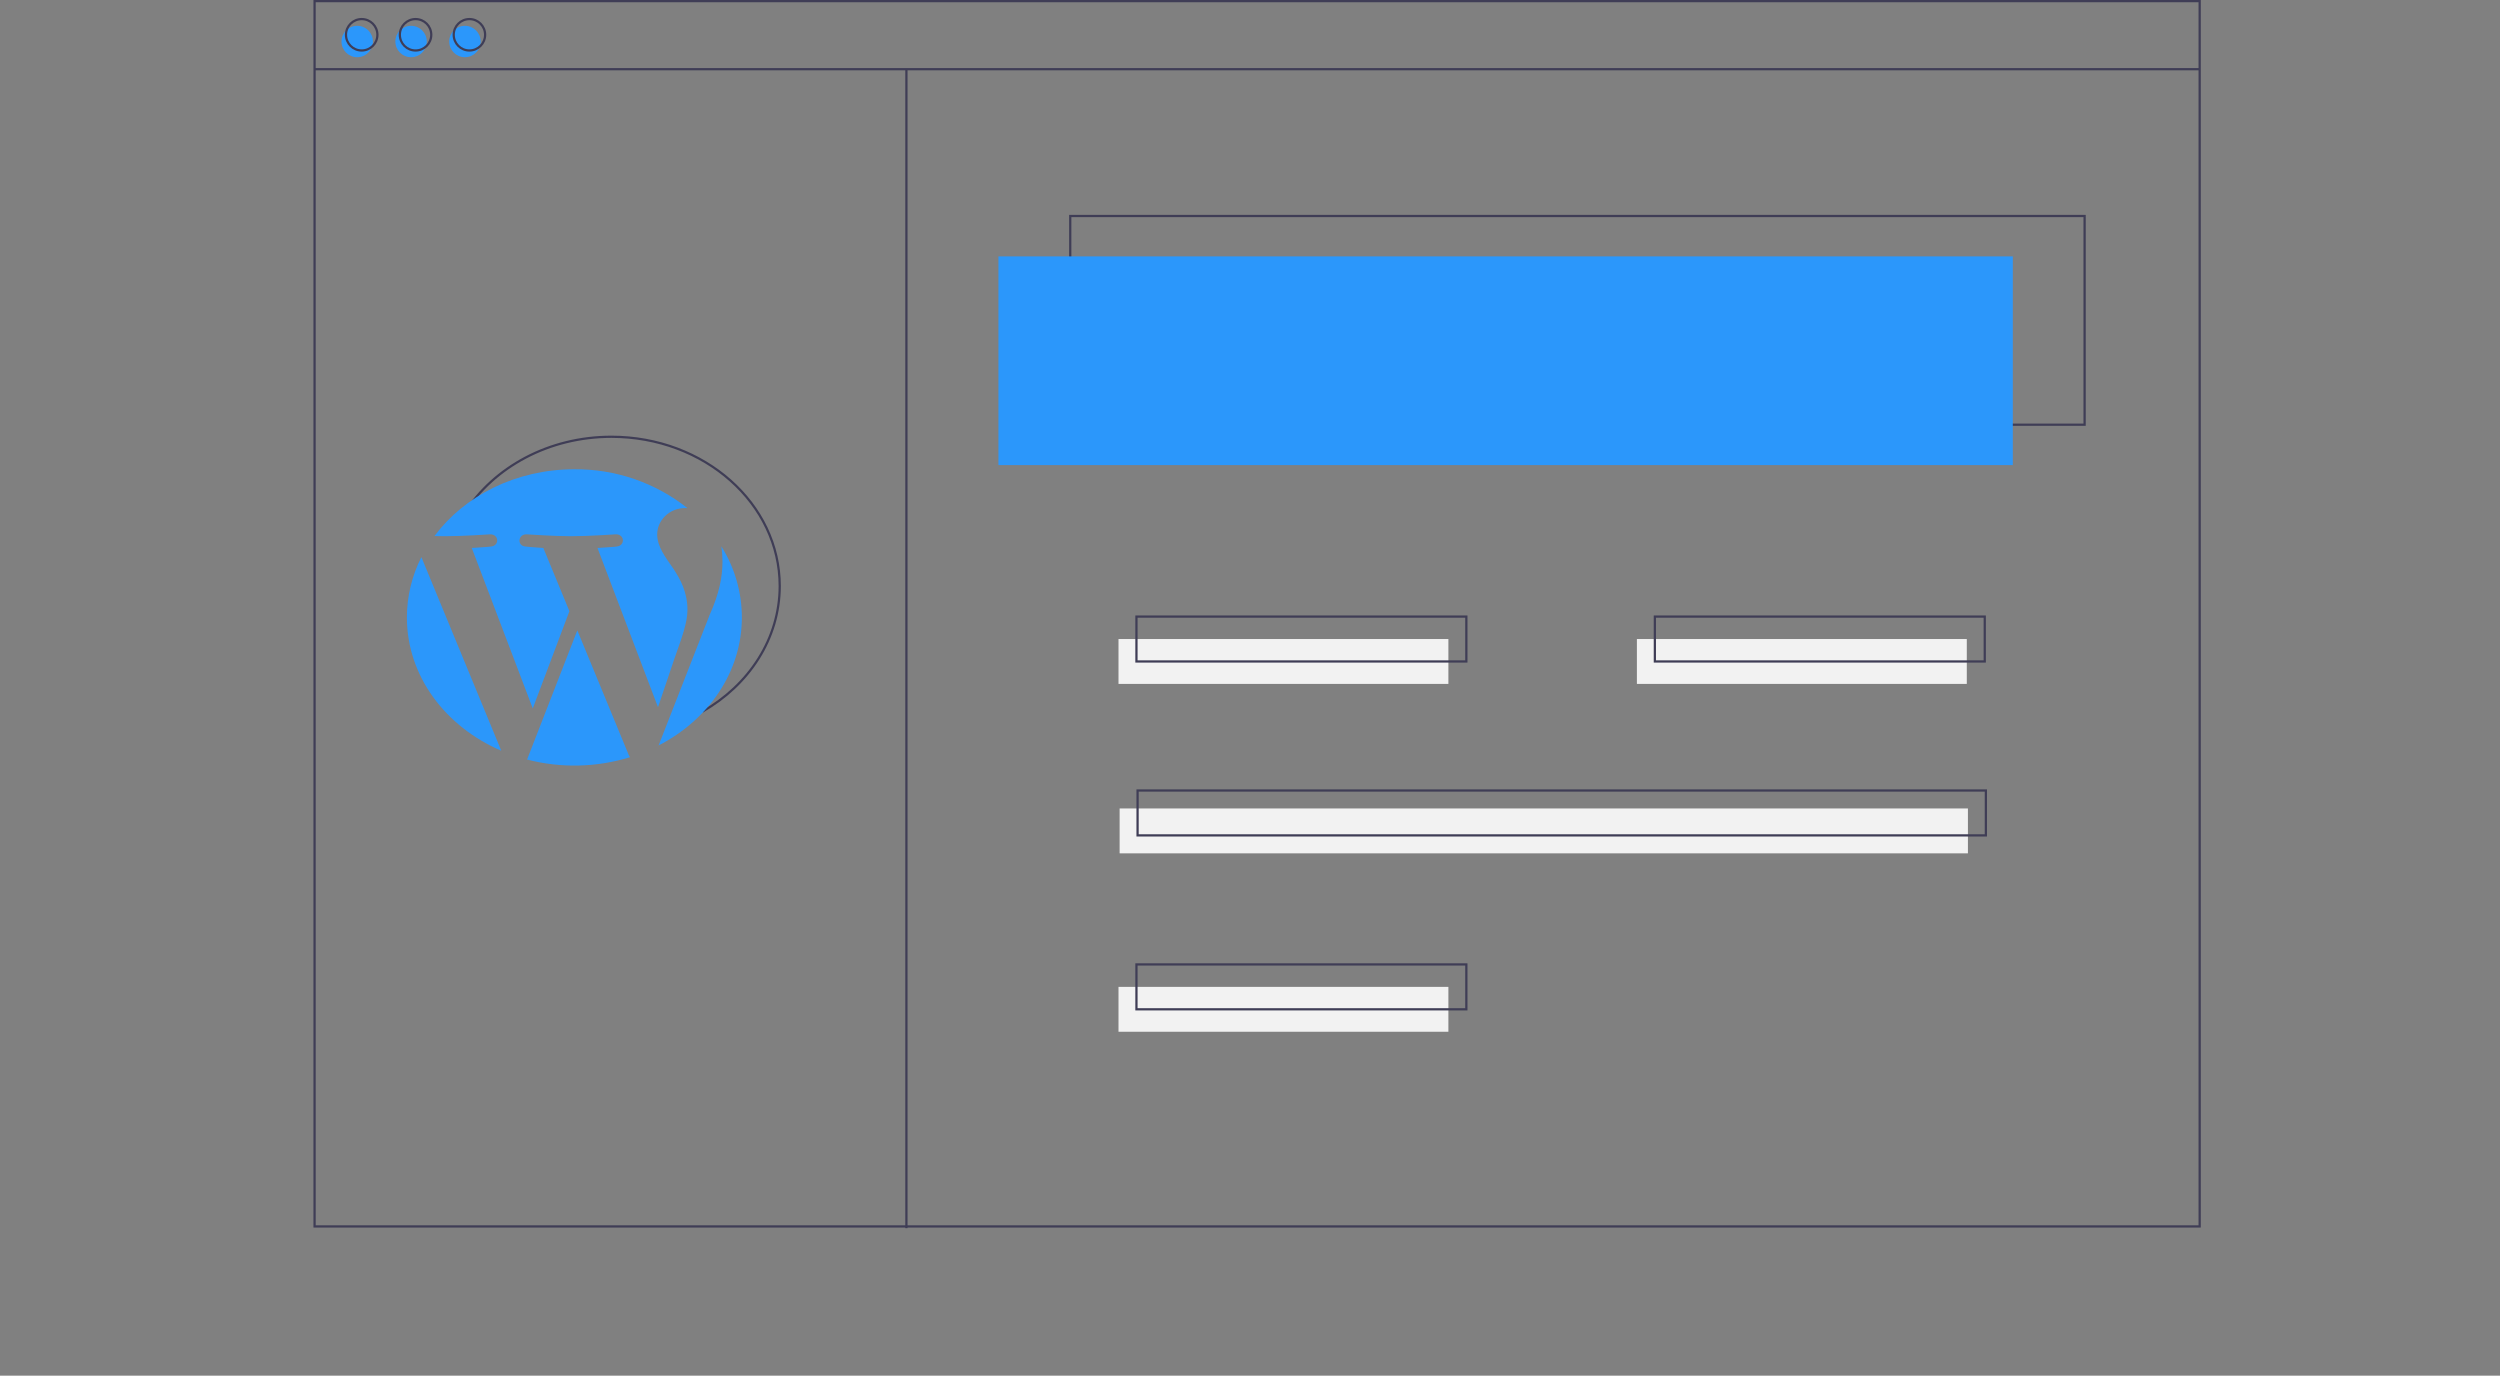 <svg width="1114" height="613" viewBox="0 0 1114 613" fill="none" xmlns="http://www.w3.org/2000/svg">
<rect x="0" y="0" width="1114" height="613" fill="#808080" stroke="none"/>
<path d="M928.902 96.25H476.902V189.25H928.902V96.25Z" stroke="#3F3D56" stroke-miterlimit="10"/>
<path d="M207.168 228.354C220.057 208.213 244.461 194.625 272.444 194.625C313.865 194.625 347.444 224.398 347.444 261.125C347.444 284.607 333.717 305.246 312.991 317.078" stroke="#3F3D56" stroke-miterlimit="10"/>
<path d="M896.902 114.25H444.902V207.25H896.902V114.25Z" fill="#2B97FB"/>
<path d="M159.171 25.5C163.037 25.5 166.171 22.366 166.171 18.5C166.171 14.634 163.037 11.5 159.171 11.5C155.305 11.5 152.171 14.634 152.171 18.5C152.171 22.366 155.305 25.5 159.171 25.5Z" fill="#2B97FB"/>
<path d="M183.171 25.5C187.037 25.5 190.171 22.366 190.171 18.5C190.171 14.634 187.037 11.5 183.171 11.5C179.305 11.5 176.171 14.634 176.171 18.5C176.171 22.366 179.305 25.5 183.171 25.5Z" fill="#2B97FB"/>
<path d="M207.171 25.5C211.037 25.5 214.171 22.366 214.171 18.5C214.171 14.634 211.037 11.5 207.171 11.5C203.305 11.5 200.171 14.634 200.171 18.5C200.171 22.366 203.305 25.5 207.171 25.5Z" fill="#2B97FB"/>
<path d="M980.171 0.5H140.171V546.5H980.171V0.5Z" stroke="#3F3D56" stroke-miterlimit="10"/>
<path d="M140.171 30.835H980.171" stroke="#3F3D56" stroke-miterlimit="10"/>
<path d="M161.171 22.5C165.037 22.5 168.171 19.366 168.171 15.5C168.171 11.634 165.037 8.5 161.171 8.5C157.305 8.5 154.171 11.634 154.171 15.5C154.171 19.366 157.305 22.5 161.171 22.5Z" stroke="#3F3D56" stroke-miterlimit="10"/>
<path d="M185.171 22.5C189.037 22.5 192.171 19.366 192.171 15.5C192.171 11.634 189.037 8.5 185.171 8.5C181.305 8.5 178.171 11.634 178.171 15.5C178.171 19.366 181.305 22.5 185.171 22.5Z" stroke="#3F3D56" stroke-miterlimit="10"/>
<path d="M209.171 22.5C213.037 22.5 216.171 19.366 216.171 15.5C216.171 11.634 213.037 8.5 209.171 8.5C205.305 8.5 202.171 11.634 202.171 15.5C202.171 19.366 205.305 22.5 209.171 22.5Z" stroke="#3F3D56" stroke-miterlimit="10"/>
<path d="M403.898 30.835V547.276" stroke="#3F3D56" stroke-miterlimit="10"/>
<path d="M645.402 284.75H498.402V304.75H645.402V284.75Z" fill="#F2F2F2"/>
<path d="M876.402 284.75H729.402V304.75H876.402V284.75Z" fill="#F2F2F2"/>
<path d="M653.402 274.75H506.402V294.75H653.402V274.75Z" stroke="#3F3D56" stroke-miterlimit="10"/>
<path d="M645.402 439.75H498.402V459.75H645.402V439.75Z" fill="#F2F2F2"/>
<path d="M653.402 429.75H506.402V449.75H653.402V429.75Z" stroke="#3F3D56" stroke-miterlimit="10"/>
<path d="M876.902 360.25H498.902V380.25H876.902V360.25Z" fill="#F2F2F2"/>
<path d="M884.902 352.25H506.902V372.25H884.902V352.25Z" stroke="#3F3D56" stroke-miterlimit="10"/>
<path d="M884.402 274.75H737.402V294.75H884.402V274.75Z" stroke="#3F3D56" stroke-miterlimit="10"/>
<path d="M181.31 275.123C181.31 301.255 198.479 323.836 223.374 334.539L187.772 248.256C183.536 256.579 181.322 265.784 181.31 275.123ZM306.329 271.792C306.329 263.633 303.016 257.983 300.174 253.585C296.391 248.147 292.846 243.542 292.846 238.104C292.846 232.035 298.048 226.386 305.378 226.386C305.709 226.386 306.023 226.423 306.346 226.439C292.022 215.069 274.233 208.953 255.945 209.109C229.871 209.109 206.931 220.942 193.586 238.865C195.337 238.911 196.989 238.943 198.389 238.943C206.196 238.943 218.28 238.105 218.28 238.105C222.303 237.895 222.777 243.122 218.76 243.543C218.76 243.543 214.715 243.964 210.216 244.172L237.395 315.68L253.73 272.351L242.1 244.171C238.081 243.962 234.274 243.542 234.274 243.542C230.252 243.333 230.723 237.894 234.745 238.104C234.745 238.104 247.071 238.942 254.404 238.942C262.209 238.942 274.295 238.104 274.295 238.104C278.321 237.894 278.794 243.121 274.774 243.542C274.774 243.542 270.722 243.962 266.231 244.171L293.203 315.137L300.646 293.133C303.874 284.002 306.329 277.443 306.329 271.792H306.329Z" fill="#2B97FB"/>
<path d="M257.255 280.898L234.862 338.453C249.952 342.368 265.835 342.004 280.73 337.402C280.523 337.116 280.345 336.812 280.198 336.492L257.255 280.898ZM321.434 243.45C321.773 245.697 321.941 247.966 321.937 250.238C321.937 256.938 320.522 264.468 316.262 273.885L293.464 332.187C315.653 320.742 330.577 299.479 330.577 275.123C330.558 263.917 327.39 252.942 321.434 243.45L321.434 243.45Z" fill="#2B97FB"/>
</svg>
